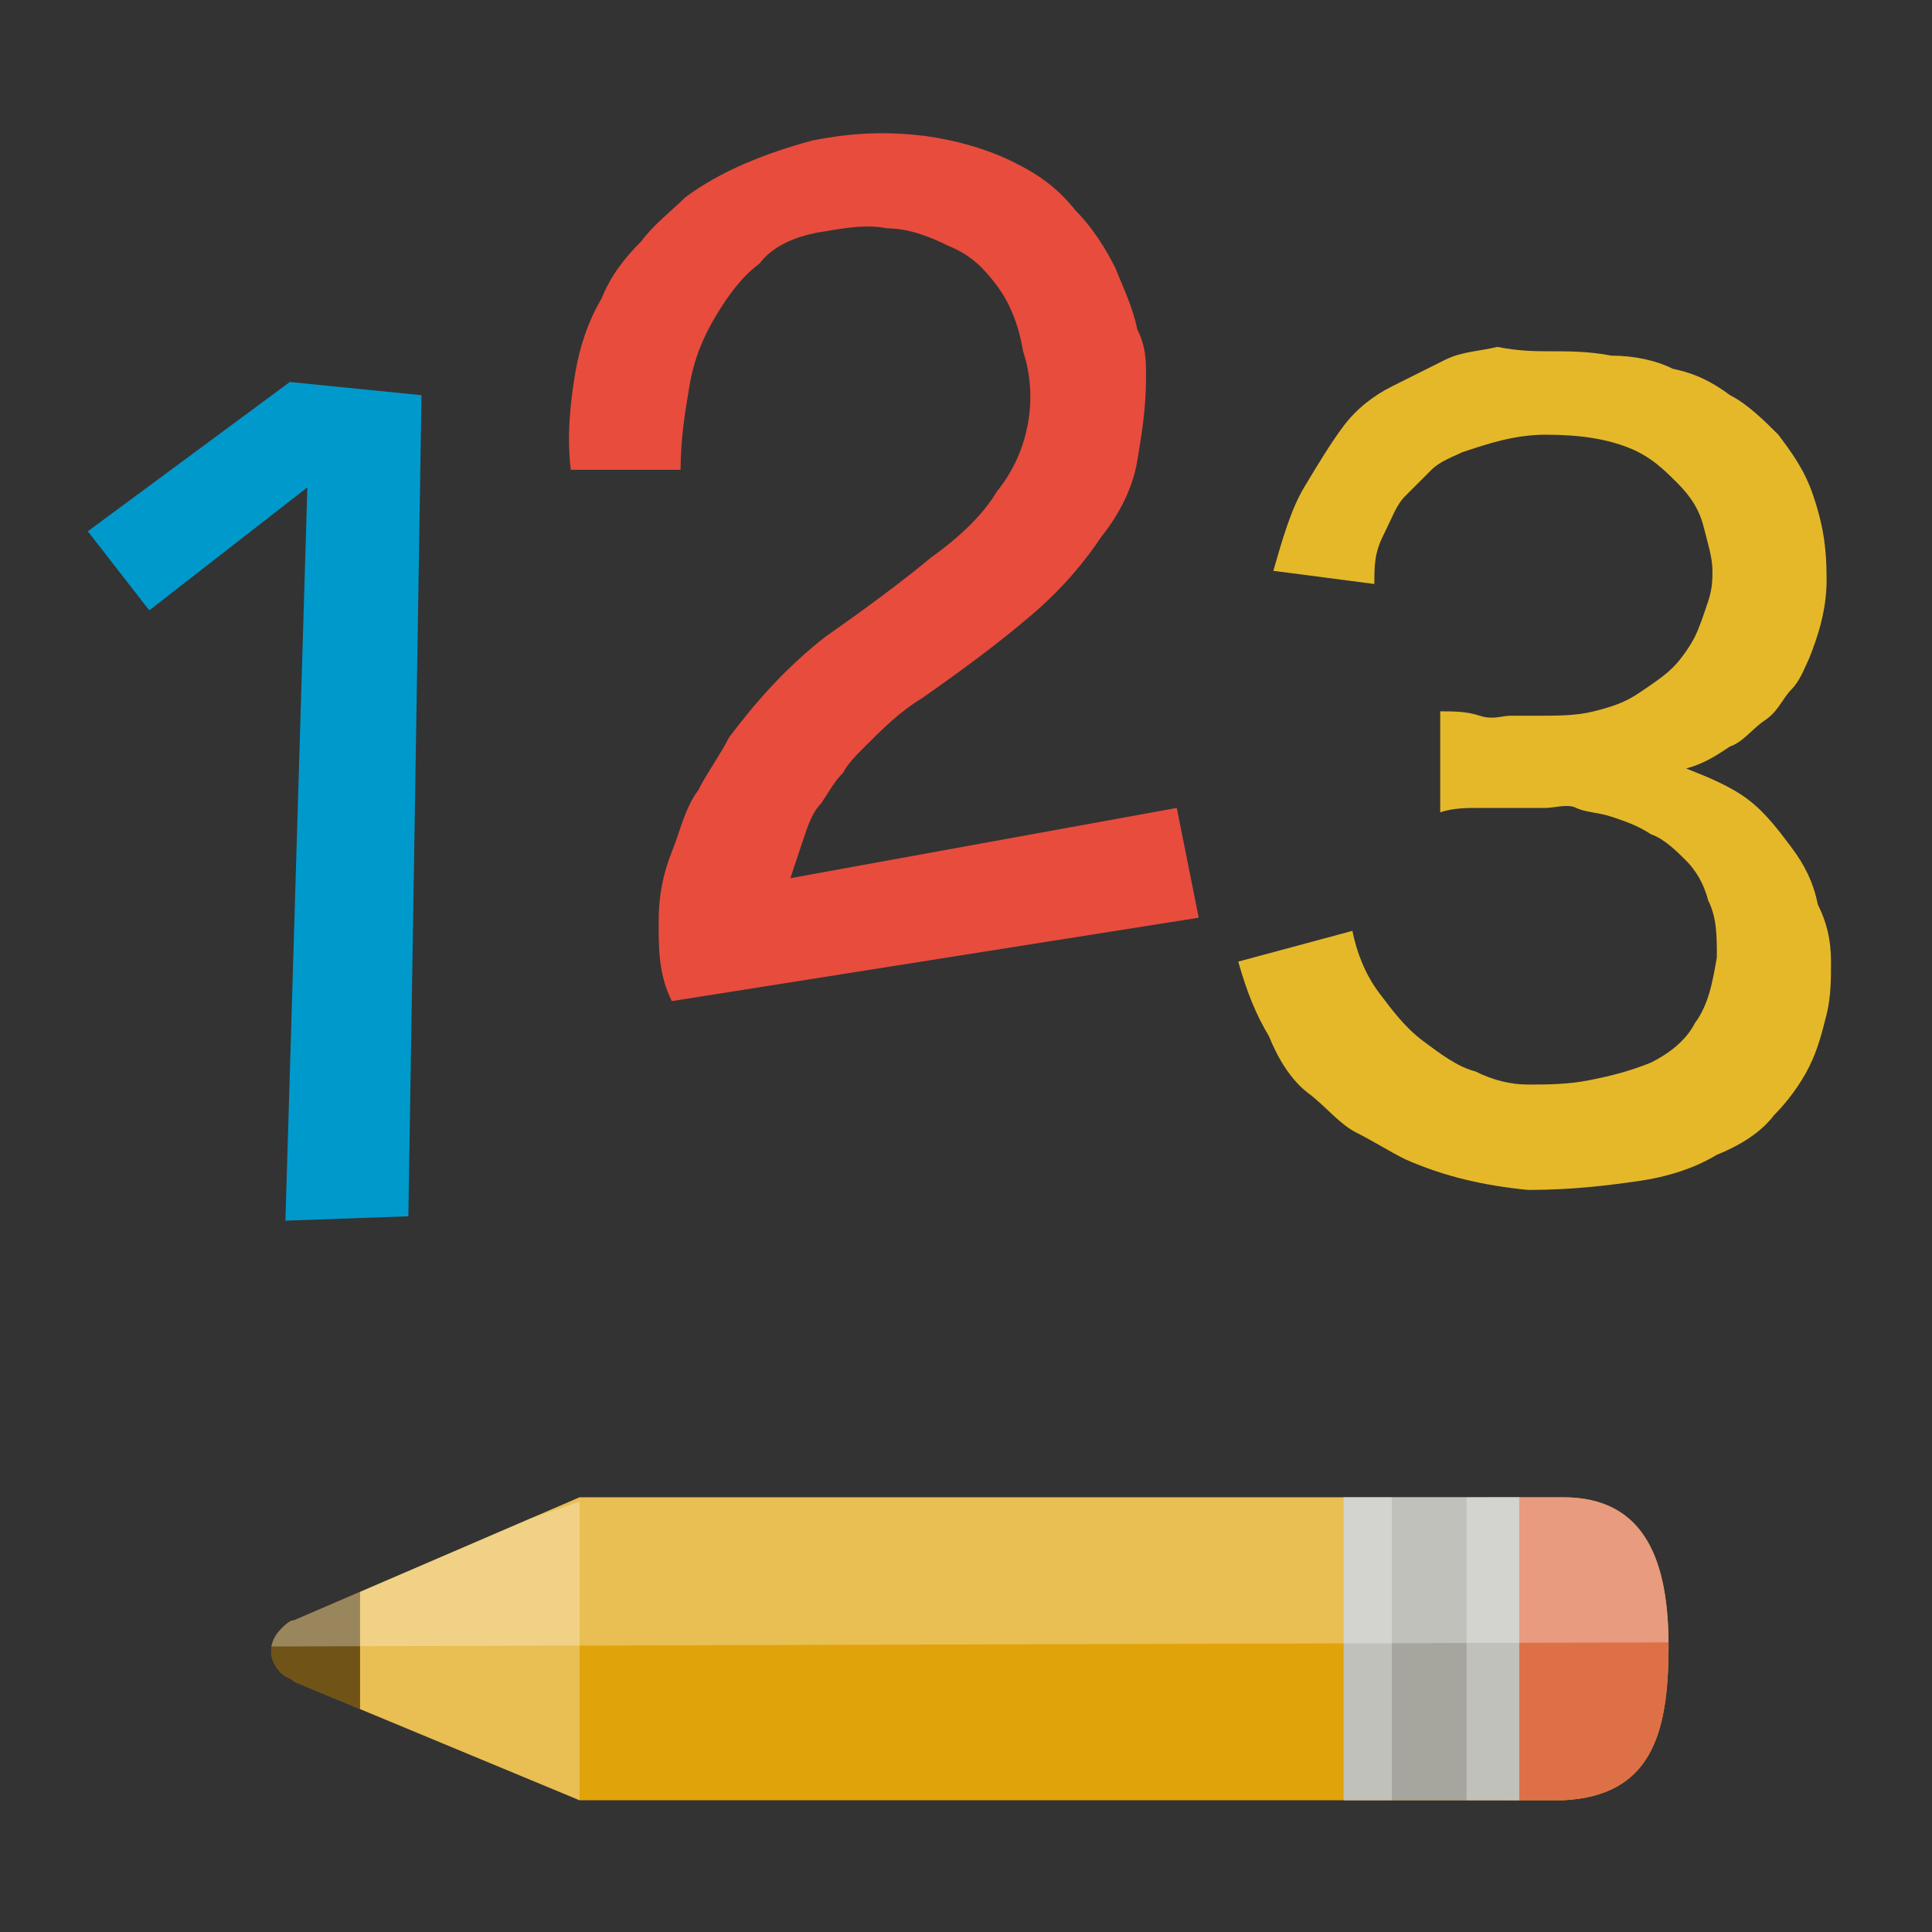<?xml version="1.0" encoding="utf-8"?>
<!-- Generator: Adobe Illustrator 18.1.1, SVG Export Plug-In . SVG Version: 6.00 Build 0)  -->
<svg version="1.1" id="Layer_1" xmlns="http://www.w3.org/2000/svg" xmlns:xlink="http://www.w3.org/1999/xlink" x="0px" y="0px"
	 viewBox="0 0 44 44" enable-background="new 0 0 44 44" xml:space="preserve">
<rect x="0" y="0" width="44" height="44" fill="#333333" stroke="none"/>
<g>
	<defs>
		<path id="SVGID_1_" d="M38,37.5c0-1.9-0.5-3.4-2.4-3.4l-1,0v0l-21.4,0l-6.5,2.8c-0.1,0-0.2,0.1-0.3,0.2c-0.3,0.3-0.3,0.7,0,1
			c0.1,0.1,0.2,0.1,0.3,0.2l6.5,2.7l21.4,0l1,0C37.6,40.9,38,39.5,38,37.5z"/>
	</defs>
	<use xlink:href="#SVGID_1_"  overflow="visible" fill="#E0A30A"/>
	<clipPath id="SVGID_2_">
		<use xlink:href="#SVGID_1_"  overflow="visible"/>
	</clipPath>
	<polygon clip-path="url(#SVGID_2_)" fill-rule="evenodd" clip-rule="evenodd" fill="#DE7047" points="35.6,31.7 33.8,32.7 34.4,44 
		41.1,40.2 	"/>
	<g clip-path="url(#SVGID_2_)">
		<defs>
			<path id="SVGID_3_" d="M34.6,41.4l0-7.8l-4,0l0,7.8L34.6,41.4z"/>
		</defs>
		<use xlink:href="#SVGID_3_"  overflow="visible" fill="#A6A69F"/>
		<clipPath id="SVGID_4_">
			<use xlink:href="#SVGID_3_"  overflow="visible"/>
		</clipPath>
		<path opacity="0.3" clip-path="url(#SVGID_4_)" fill-rule="evenodd" clip-rule="evenodd" fill="#FFFFFF" d="M33.4,33l1.8,0l0,9.1
			l-1.8,0L33.4,33z M29.9,42.1l1.8,0l0-9.1l-1.8,0L29.9,42.1z"/>
	</g>
	<polygon opacity="0.3" clip-path="url(#SVGID_2_)" fill="#FFFFFF" points="13.2,34.2 13.2,41 8.2,39.2 8.2,35.9 	"/>
	<polygon opacity="0.6" clip-path="url(#SVGID_2_)" fill="#231F20" points="5.6,36.8 6.1,38.4 8.2,39.2 8.2,35.9 	"/>
	<polygon opacity="0.3" clip-path="url(#SVGID_2_)" fill="#FFFFFF" points="5.5,37.5 39.4,37.4 28.9,19.3 3.6,34 	"/>
</g>
<g>
	<path fill="#E5B829" d="M41.7,21.9c0,0.4,0,0.8-0.1,1.2c-0.1,0.4-0.2,0.8-0.4,1.2s-0.5,0.8-0.8,1.1c-0.3,0.4-0.8,0.7-1.3,0.9
		c-0.5,0.3-1.1,0.5-1.8,0.6c-0.7,0.1-1.5,0.2-2.5,0.2c-1-0.1-1.9-0.3-2.8-0.7c-0.4-0.2-0.7-0.4-1.1-0.6c-0.4-0.2-0.7-0.6-1.1-0.9
		s-0.7-0.8-0.9-1.3c-0.3-0.5-0.5-1-0.7-1.7l2.6-0.7c0.1,0.5,0.3,1,0.6,1.4c0.3,0.4,0.6,0.8,1,1.1c0.4,0.3,0.8,0.6,1.2,0.7
		c0.4,0.2,0.8,0.3,1.2,0.3c0.4,0,0.9,0,1.4-0.1c0.5-0.1,0.9-0.2,1.4-0.4c0.4-0.2,0.8-0.5,1-0.9c0.3-0.4,0.4-0.9,0.5-1.5
		c0-0.5,0-0.9-0.2-1.3c-0.1-0.4-0.3-0.7-0.5-0.9s-0.5-0.5-0.8-0.6c-0.3-0.2-0.6-0.3-0.9-0.4s-0.6-0.1-0.8-0.2s-0.5,0-0.7,0
		c-0.2,0-0.4,0-0.7,0c-0.2,0-0.5,0-0.8,0s-0.6,0-0.9,0.1l0-2.3c0.3,0,0.6,0,0.9,0.1s0.5,0,0.7,0c0.2,0,0.4,0,0.6,0
		c0.5,0,0.9,0,1.3-0.1s0.7-0.2,1-0.4c0.3-0.2,0.6-0.4,0.8-0.6c0.2-0.2,0.4-0.5,0.5-0.7s0.2-0.5,0.3-0.8s0.1-0.5,0.1-0.7
		c0-0.3-0.1-0.6-0.2-1s-0.3-0.7-0.6-1c-0.3-0.3-0.6-0.6-1.1-0.8s-1.1-0.3-1.9-0.3c-0.7,0-1.3,0.2-1.9,0.4c-0.2,0.1-0.5,0.2-0.7,0.4
		c-0.2,0.2-0.4,0.4-0.6,0.6s-0.3,0.5-0.5,0.9s-0.2,0.7-0.2,1.1l-2.3-0.3c0.2-0.7,0.4-1.4,0.7-1.9c0.3-0.5,0.6-1,0.9-1.4
		s0.7-0.7,1.1-0.9c0.4-0.2,0.8-0.4,1.2-0.6s0.8-0.2,1.2-0.3C34.6,8,35,8,35.3,8c0.4,0,0.9,0,1.4,0.1c0.5,0,1,0.1,1.4,0.3
		c0.5,0.1,0.9,0.3,1.3,0.6c0.4,0.2,0.8,0.6,1.1,0.9c0.3,0.4,0.6,0.8,0.8,1.4s0.3,1.1,0.3,1.9c0,0.7-0.2,1.3-0.4,1.8
		c-0.1,0.2-0.2,0.5-0.4,0.7s-0.3,0.5-0.6,0.7s-0.5,0.5-0.8,0.6c-0.3,0.2-0.6,0.4-1,0.5c0.5,0.2,1,0.4,1.4,0.7s0.7,0.7,1,1.1
		s0.5,0.8,0.6,1.3C41.6,21,41.7,21.4,41.7,21.9z"/>
</g>
<g>
	<path fill="#0099CC" d="M9.6,9L9.3,27.7l-2.8,0.1L7,11.1l-3.6,2.8L2,12.1l4.6-3.4L9.6,9z"/>
</g>
<g>
	<path fill="#E84C3D" d="M26.1,8.6c0,0.7-0.1,1.3-0.2,1.9s-0.4,1.2-0.8,1.7c-0.4,0.6-0.9,1.2-1.6,1.8c-0.7,0.6-1.5,1.2-2.5,1.9
		c-0.5,0.3-0.9,0.7-1.3,1.1c-0.2,0.2-0.4,0.4-0.5,0.6c-0.2,0.2-0.3,0.4-0.5,0.7c-0.2,0.2-0.3,0.5-0.4,0.8c-0.1,0.3-0.2,0.6-0.3,0.9
		l8.8-1.6l0.5,2.5l-12,1.9C15,22.2,15,21.6,15,21s0.1-1.1,0.3-1.6c0.2-0.5,0.3-1,0.6-1.4c0.2-0.4,0.5-0.8,0.7-1.2
		c0.6-0.8,1.3-1.6,2.2-2.3c1-0.7,1.8-1.3,2.4-1.8c0.7-0.5,1.2-1,1.5-1.5c0.4-0.5,0.6-1,0.7-1.5s0.1-1.1-0.1-1.7
		c-0.1-0.6-0.3-1.1-0.6-1.5c-0.3-0.4-0.6-0.7-1.1-0.9c-0.4-0.2-0.9-0.4-1.4-0.4c-0.5-0.1-1,0-1.6,0.1c-0.5,0.1-1,0.3-1.3,0.7
		c-0.4,0.3-0.7,0.7-1,1.2c-0.3,0.5-0.5,1-0.6,1.6s-0.2,1.2-0.2,1.9l-2.5,0c-0.1-0.8,0-1.6,0.1-2.2c0.1-0.6,0.3-1.2,0.6-1.7
		c0.2-0.5,0.5-0.9,0.9-1.3c0.3-0.4,0.7-0.7,1-1c0.8-0.6,1.8-1,2.9-1.3c1-0.2,1.8-0.2,2.6-0.1c0.7,0.1,1.4,0.3,2,0.6
		c0.6,0.3,1,0.6,1.4,1.1c0.4,0.4,0.7,0.9,0.9,1.3c0.2,0.5,0.4,0.9,0.5,1.4C26.1,7.9,26.1,8.2,26.1,8.6z"/>
</g>
</svg>
